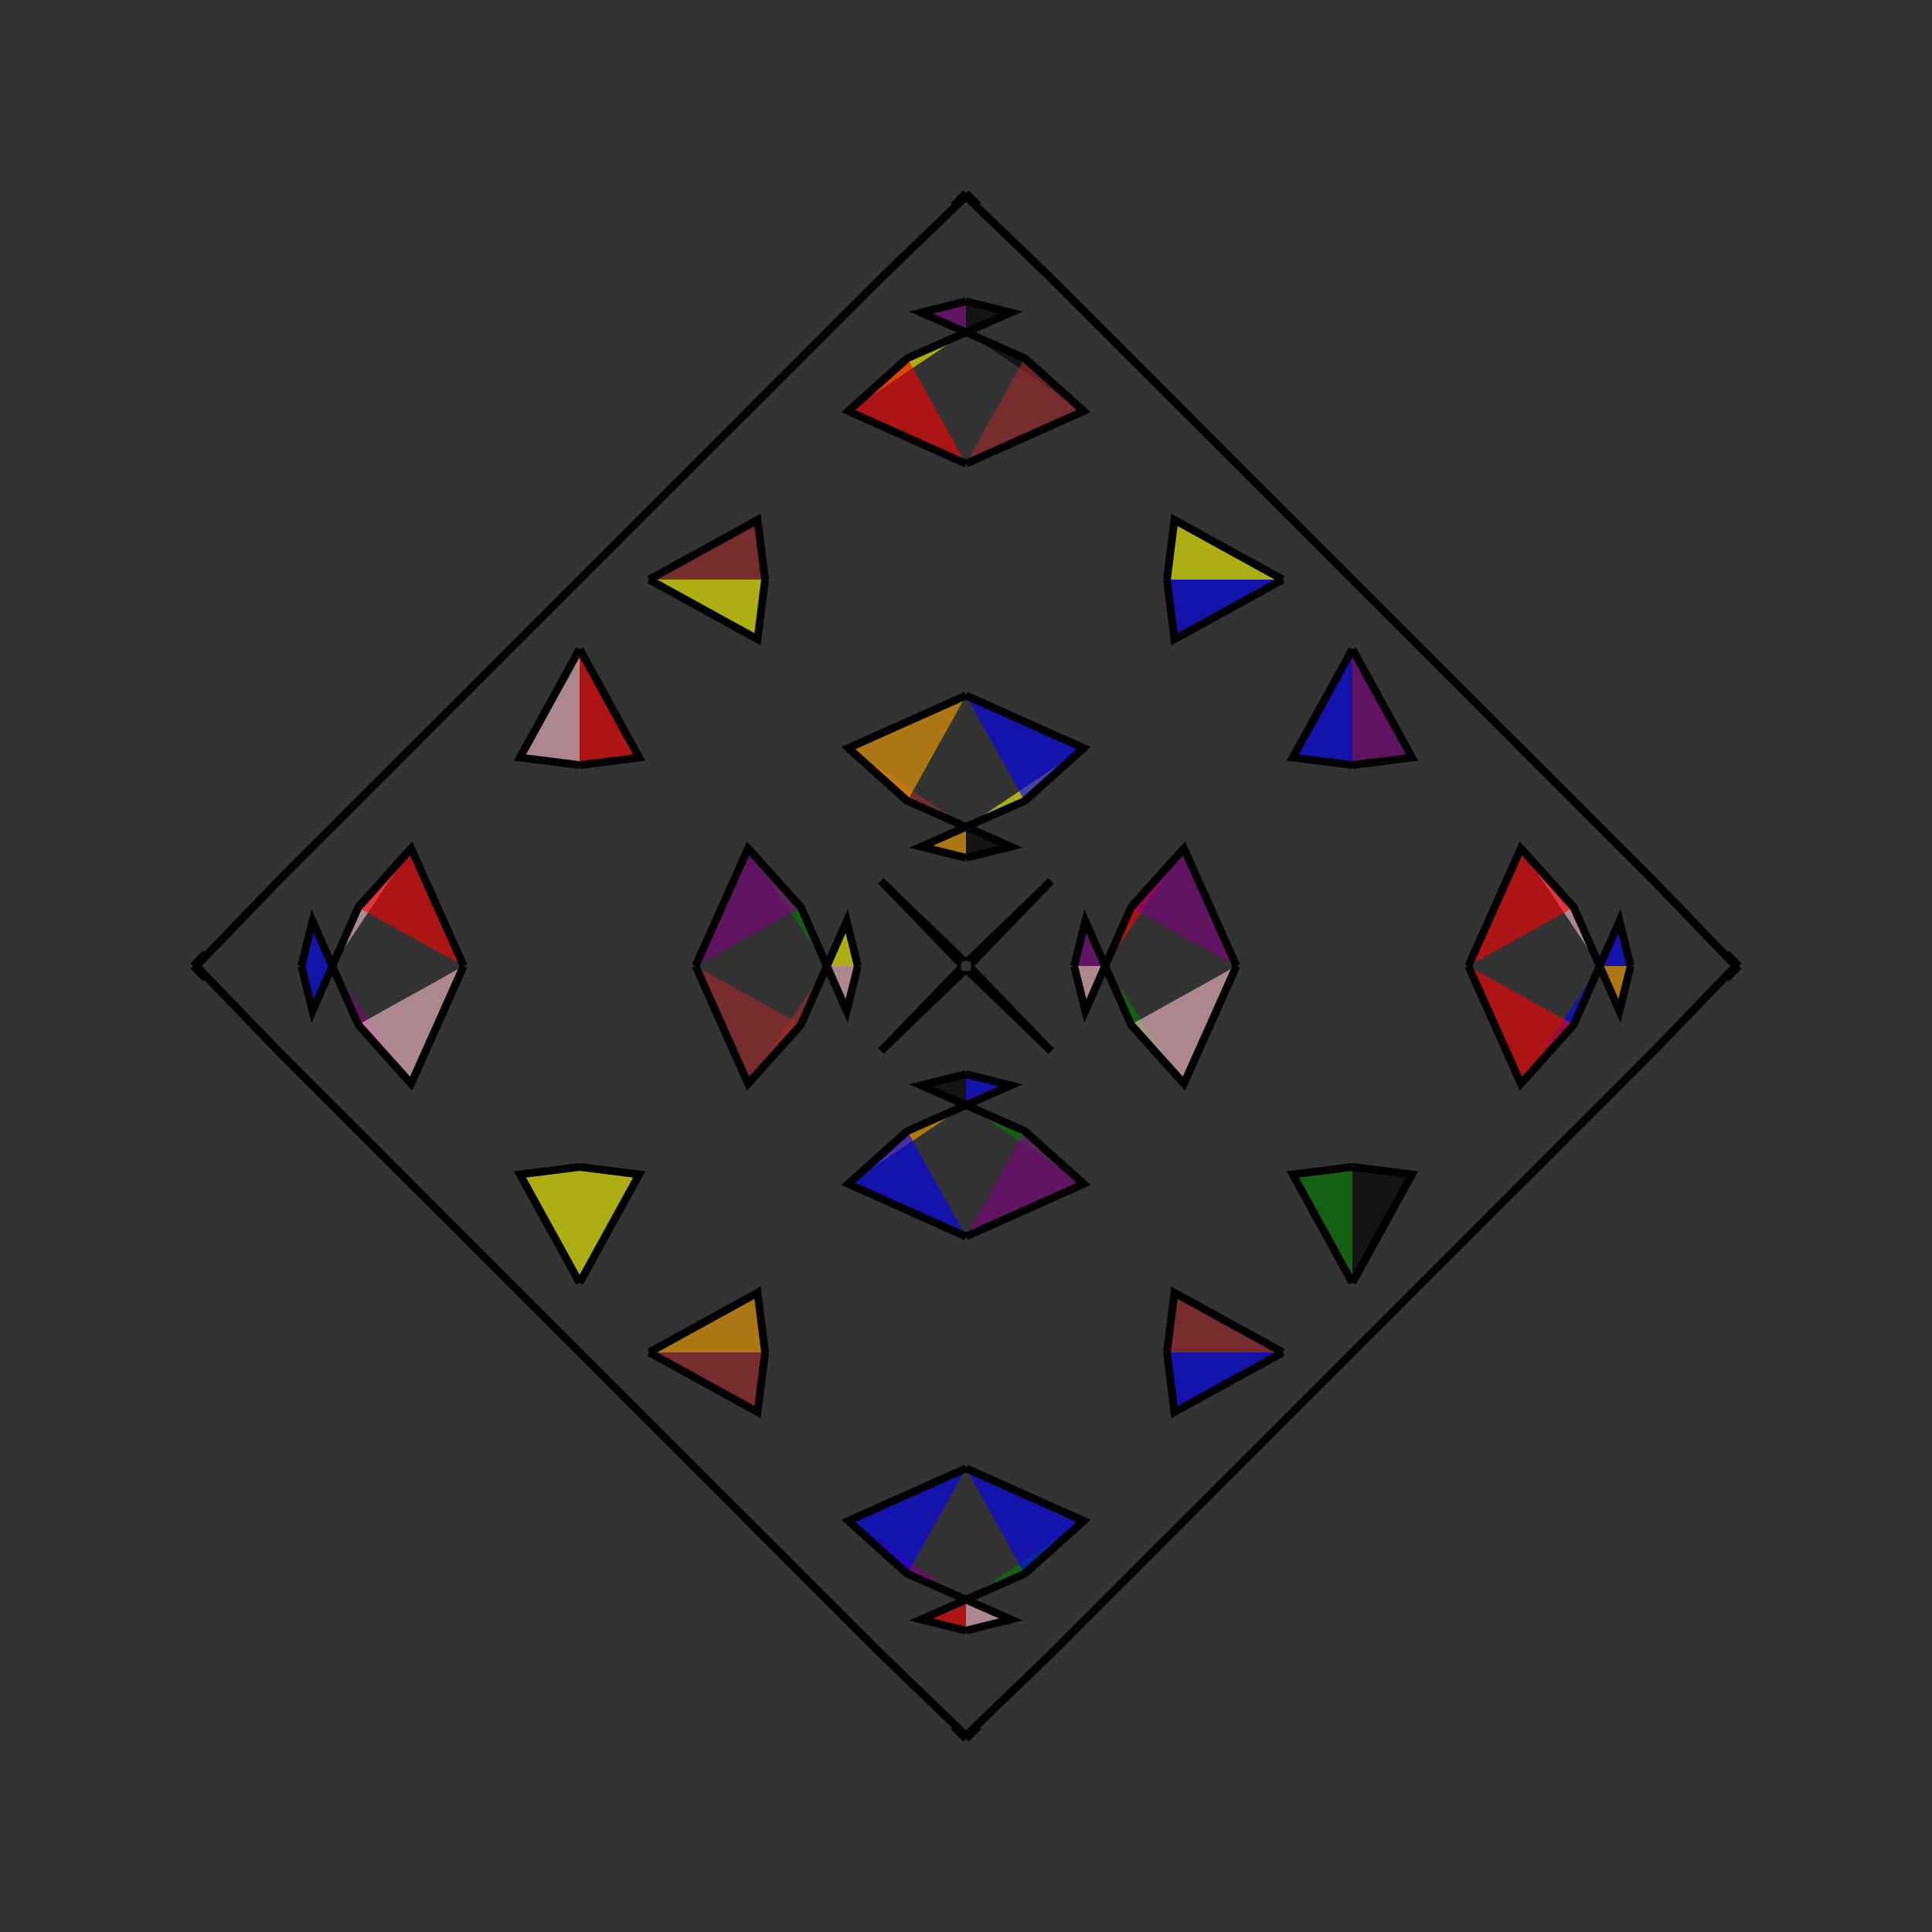 <?xml version="1.0" encoding="UTF-8"?>
<svg xmlns="http://www.w3.org/2000/svg" xmlns:xlink="http://www.w3.org/1999/xlink"
     width="250" height="250" viewBox="-125.0 -125.0 250 250">
<rect x="-125.0" y="-125.0" width="250" height="250" fill="#333333" stroke="none"/>
<defs>
</defs>
<path d="M23.0,77.0 L11.0,89.0 L0.691,98.938" fill="black" fill-opacity="0.6" stroke="black" stroke-width="1" />
<path d="M23.0,-77.0 L11.0,-89.0 L0.691,-98.938" fill="black" fill-opacity="0.6" stroke="black" stroke-width="1" />
<path d="M14.0,-0.0 L15.443,-5.81 L18.0,-0.0" fill="purple" fill-opacity="0.6" stroke="black" stroke-width="1" />
<path d="M14.0,-0.0 L15.443,5.81 L18.0,-0.0" fill="pink" fill-opacity="0.6" stroke="black" stroke-width="1" />
<path d="M18.0,-0.0 L21.358,-7.59 L28.2,-15.217" fill="red" fill-opacity="0.6" stroke="black" stroke-width="1" />
<path d="M18.0,-0.0 L21.358,7.59 L28.2,15.217" fill="green" fill-opacity="0.6" stroke="black" stroke-width="1" />
<path d="M21.358,-7.59 L28.2,-15.217 L35.0,-0.0" fill="purple" fill-opacity="0.6" stroke="black" stroke-width="1" />
<path d="M21.358,7.59 L28.2,15.217 L35.0,-0.0" fill="pink" fill-opacity="0.6" stroke="black" stroke-width="1" />
<path d="M50.0,-26.0 L42.283,-26.971 L50.0,-41.0" fill="blue" fill-opacity="0.6" stroke="black" stroke-width="1" />
<path d="M50.0,26.0 L42.283,26.971 L50.0,41.0" fill="green" fill-opacity="0.6" stroke="black" stroke-width="1" />
<path d="M50.0,50.0 L29.0,71.0 L23.0,77.0" fill="black" fill-opacity="0.6" stroke="black" stroke-width="1" />
<path d="M50.0,-50.0 L29.0,-71.0 L23.0,-77.0" fill="blue" fill-opacity="0.6" stroke="black" stroke-width="1" />
<path d="M29.0,71.0 L23.0,77.0 L11.0,89.0" fill="green" fill-opacity="0.6" stroke="black" stroke-width="1" />
<path d="M29.0,-71.0 L23.0,-77.0 L11.0,-89.0" fill="red" fill-opacity="0.6" stroke="black" stroke-width="1" />
<path d="M11.0,-11.0 L1.062,-0.691 L1.0,-1.0" fill="orange" fill-opacity="0.6" stroke="black" stroke-width="1" />
<path d="M11.0,11.0 L1.062,0.691 L1.0,1.0" fill="purple" fill-opacity="0.6" stroke="black" stroke-width="1" />
<path d="M0.691,98.938 L1.0,99.0 L0.0,100.0" fill="blue" fill-opacity="0.6" stroke="black" stroke-width="1" />
<path d="M0.691,-98.938 L1.0,-99.0 L0.0,-100.0" fill="brown" fill-opacity="0.6" stroke="black" stroke-width="1" />
<path d="M-23.0,77.0 L-11.0,89.0 L-0.691,98.938" fill="black" fill-opacity="0.6" stroke="black" stroke-width="1" />
<path d="M-23.0,-77.0 L-11.0,-89.0 L-0.691,-98.938" fill="purple" fill-opacity="0.6" stroke="black" stroke-width="1" />
<path d="M-14.0,-0.0 L-15.443,-5.81 L-18.0,-0.0" fill="yellow" fill-opacity="0.6" stroke="black" stroke-width="1" />
<path d="M-14.0,-0.0 L-15.443,5.81 L-18.0,-0.0" fill="pink" fill-opacity="0.6" stroke="black" stroke-width="1" />
<path d="M-18.0,-0.0 L-21.358,-7.59 L-28.2,-15.217" fill="green" fill-opacity="0.6" stroke="black" stroke-width="1" />
<path d="M-18.0,-0.0 L-21.358,7.59 L-28.2,15.217" fill="brown" fill-opacity="0.6" stroke="black" stroke-width="1" />
<path d="M-21.358,-7.59 L-28.2,-15.217 L-35.0,-0.0" fill="purple" fill-opacity="0.6" stroke="black" stroke-width="1" />
<path d="M-21.358,7.59 L-28.2,15.217 L-35.0,-0.0" fill="brown" fill-opacity="0.6" stroke="black" stroke-width="1" />
<path d="M-50.0,-26.0 L-42.283,-26.971 L-50.0,-41.0" fill="red" fill-opacity="0.6" stroke="black" stroke-width="1" />
<path d="M-50.0,26.0 L-42.283,26.971 L-50.0,41.0" fill="yellow" fill-opacity="0.6" stroke="black" stroke-width="1" />
<path d="M-50.0,50.0 L-29.0,71.0 L-23.0,77.0" fill="black" fill-opacity="0.6" stroke="black" stroke-width="1" />
<path d="M-50.0,-50.0 L-29.0,-71.0 L-23.0,-77.0" fill="brown" fill-opacity="0.6" stroke="black" stroke-width="1" />
<path d="M-29.0,71.0 L-23.0,77.0 L-11.0,89.0" fill="yellow" fill-opacity="0.6" stroke="black" stroke-width="1" />
<path d="M-29.0,-71.0 L-23.0,-77.0 L-11.0,-89.0" fill="brown" fill-opacity="0.6" stroke="black" stroke-width="1" />
<path d="M-11.0,-11.0 L-1.062,-0.691 L-1.0,-1.0" fill="red" fill-opacity="0.6" stroke="black" stroke-width="1" />
<path d="M-11.0,11.0 L-1.062,0.691 L-1.0,1.0" fill="brown" fill-opacity="0.6" stroke="black" stroke-width="1" />
<path d="M-0.691,98.938 L-1.0,99.0 L0.0,100.0" fill="brown" fill-opacity="0.6" stroke="black" stroke-width="1" />
<path d="M-0.691,-98.938 L-1.0,-99.0 L0.0,-100.0" fill="green" fill-opacity="0.6" stroke="black" stroke-width="1" />
<path d="M77.0,23.0 L89.0,11.0 L98.938,0.691" fill="purple" fill-opacity="0.6" stroke="black" stroke-width="1" />
<path d="M77.0,-23.0 L89.0,-11.0 L98.938,-0.691" fill="black" fill-opacity="0.6" stroke="black" stroke-width="1" />
<path d="M86.0,-0.0 L84.557,5.81 L82.0,-0.0" fill="orange" fill-opacity="0.6" stroke="black" stroke-width="1" />
<path d="M86.0,-0.0 L84.557,-5.81 L82.0,-0.0" fill="blue" fill-opacity="0.6" stroke="black" stroke-width="1" />
<path d="M82.0,-0.0 L78.642,7.59 L71.8,15.217" fill="blue" fill-opacity="0.6" stroke="black" stroke-width="1" />
<path d="M82.0,-0.0 L78.642,-7.59 L71.8,-15.217" fill="pink" fill-opacity="0.6" stroke="black" stroke-width="1" />
<path d="M78.642,7.59 L71.8,15.217 L65.0,-0.0" fill="red" fill-opacity="0.6" stroke="black" stroke-width="1" />
<path d="M78.642,-7.59 L71.8,-15.217 L65.0,-0.0" fill="red" fill-opacity="0.6" stroke="black" stroke-width="1" />
<path d="M50.0,26.0 L57.717,26.971 L50.0,41.0" fill="black" fill-opacity="0.6" stroke="black" stroke-width="1" />
<path d="M50.0,-26.0 L57.717,-26.971 L50.0,-41.0" fill="purple" fill-opacity="0.6" stroke="black" stroke-width="1" />
<path d="M50.0,50.0 L71.0,29.0 L77.0,23.0" fill="black" fill-opacity="0.6" stroke="black" stroke-width="1" />
<path d="M50.0,-50.0 L71.0,-29.0 L77.0,-23.0" fill="pink" fill-opacity="0.6" stroke="black" stroke-width="1" />
<path d="M71.0,29.0 L77.0,23.0 L89.0,11.0" fill="green" fill-opacity="0.6" stroke="black" stroke-width="1" />
<path d="M71.0,-29.0 L77.0,-23.0 L89.0,-11.0" fill="pink" fill-opacity="0.6" stroke="black" stroke-width="1" />
<path d="M89.0,11.0 L98.938,0.691 L99.0,1.0" fill="brown" fill-opacity="0.6" stroke="black" stroke-width="1" />
<path d="M89.0,-11.0 L98.938,-0.691 L99.0,-1.0" fill="purple" fill-opacity="0.6" stroke="black" stroke-width="1" />
<path d="M98.938,0.691 L99.0,1.0 L100.0,-0.0" fill="purple" fill-opacity="0.6" stroke="black" stroke-width="1" />
<path d="M98.938,-0.691 L99.0,-1.0 L100.0,-0.0" fill="orange" fill-opacity="0.6" stroke="black" stroke-width="1" />
<path d="M0.0,-14.0 L5.81,-15.443 L0.0,-18.0" fill="black" fill-opacity="0.6" stroke="black" stroke-width="1" />
<path d="M0.0,14.0 L5.81,15.443 L0.0,18.0" fill="blue" fill-opacity="0.6" stroke="black" stroke-width="1" />
<path d="M0.0,86.0 L5.81,84.557 L0.0,82.0" fill="pink" fill-opacity="0.6" stroke="black" stroke-width="1" />
<path d="M0.0,-86.0 L5.81,-84.557 L0.0,-82.0" fill="black" fill-opacity="0.6" stroke="black" stroke-width="1" />
<path d="M0.0,-18.0 L7.59,-21.358 L15.217,-28.2" fill="yellow" fill-opacity="0.6" stroke="black" stroke-width="1" />
<path d="M0.0,18.0 L7.59,21.358 L15.217,28.2" fill="green" fill-opacity="0.6" stroke="black" stroke-width="1" />
<path d="M0.0,82.0 L7.59,78.642 L15.217,71.8" fill="green" fill-opacity="0.6" stroke="black" stroke-width="1" />
<path d="M0.0,-82.0 L7.59,-78.642 L15.217,-71.8" fill="black" fill-opacity="0.6" stroke="black" stroke-width="1" />
<path d="M7.59,-21.358 L15.217,-28.2 L0.0,-35.0" fill="blue" fill-opacity="0.6" stroke="black" stroke-width="1" />
<path d="M7.59,21.358 L15.217,28.2 L0.0,35.0" fill="purple" fill-opacity="0.6" stroke="black" stroke-width="1" />
<path d="M7.59,78.642 L15.217,71.8 L0.0,65.0" fill="blue" fill-opacity="0.6" stroke="black" stroke-width="1" />
<path d="M7.59,-78.642 L15.217,-71.8 L0.0,-65.0" fill="brown" fill-opacity="0.6" stroke="black" stroke-width="1" />
<path d="M26.0,-50.0 L26.971,-42.283 L41.0,-50.0" fill="blue" fill-opacity="0.6" stroke="black" stroke-width="1" />
<path d="M26.0,50.0 L26.971,42.283 L41.0,50.0" fill="brown" fill-opacity="0.6" stroke="black" stroke-width="1" />
<path d="M26.0,50.0 L26.971,57.717 L41.0,50.0" fill="blue" fill-opacity="0.6" stroke="black" stroke-width="1" />
<path d="M26.0,-50.0 L26.971,-57.717 L41.0,-50.0" fill="yellow" fill-opacity="0.6" stroke="black" stroke-width="1" />
<path d="M11.0,-11.0 L0.691,-1.062 L1.0,-1.0" fill="black" fill-opacity="0.6" stroke="black" stroke-width="1" />
<path d="M11.0,11.0 L0.691,1.062 L1.0,1.0" fill="purple" fill-opacity="0.6" stroke="black" stroke-width="1" />
<path d="M11.0,89.0 L0.691,98.938 L1.0,99.0" fill="brown" fill-opacity="0.6" stroke="black" stroke-width="1" />
<path d="M11.0,-89.0 L0.691,-98.938 L1.0,-99.0" fill="brown" fill-opacity="0.6" stroke="black" stroke-width="1" />
<path d="M0.0,86.0 L-5.81,84.557 L0.0,82.0" fill="red" fill-opacity="0.6" stroke="black" stroke-width="1" />
<path d="M0.0,-14.0 L-5.81,-15.443 L0.0,-18.0" fill="orange" fill-opacity="0.6" stroke="black" stroke-width="1" />
<path d="M0.0,14.0 L-5.81,15.443 L0.0,18.0" fill="black" fill-opacity="0.6" stroke="black" stroke-width="1" />
<path d="M0.0,-86.0 L-5.81,-84.557 L0.0,-82.0" fill="purple" fill-opacity="0.6" stroke="black" stroke-width="1" />
<path d="M0.0,82.0 L-7.59,78.642 L-15.217,71.8" fill="purple" fill-opacity="0.6" stroke="black" stroke-width="1" />
<path d="M0.0,-18.0 L-7.59,-21.358 L-15.217,-28.2" fill="brown" fill-opacity="0.6" stroke="black" stroke-width="1" />
<path d="M0.0,18.0 L-7.59,21.358 L-15.217,28.2" fill="orange" fill-opacity="0.6" stroke="black" stroke-width="1" />
<path d="M0.0,-82.0 L-7.59,-78.642 L-15.217,-71.8" fill="yellow" fill-opacity="0.6" stroke="black" stroke-width="1" />
<path d="M-7.59,78.642 L-15.217,71.8 L0.0,65.0" fill="blue" fill-opacity="0.6" stroke="black" stroke-width="1" />
<path d="M-7.59,-21.358 L-15.217,-28.2 L0.0,-35.0" fill="orange" fill-opacity="0.6" stroke="black" stroke-width="1" />
<path d="M-7.59,21.358 L-15.217,28.2 L0.0,35.0" fill="blue" fill-opacity="0.6" stroke="black" stroke-width="1" />
<path d="M-7.59,-78.642 L-15.217,-71.8 L0.0,-65.0" fill="red" fill-opacity="0.6" stroke="black" stroke-width="1" />
<path d="M-26.0,50.0 L-26.971,57.717 L-41.0,50.0" fill="brown" fill-opacity="0.6" stroke="black" stroke-width="1" />
<path d="M-26.0,-50.0 L-26.971,-42.283 L-41.0,-50.0" fill="yellow" fill-opacity="0.6" stroke="black" stroke-width="1" />
<path d="M-26.0,50.0 L-26.971,42.283 L-41.0,50.0" fill="orange" fill-opacity="0.6" stroke="black" stroke-width="1" />
<path d="M-26.0,-50.0 L-26.971,-57.717 L-41.0,-50.0" fill="brown" fill-opacity="0.6" stroke="black" stroke-width="1" />
<path d="M-11.0,89.0 L-0.691,98.938 L-1.0,99.0" fill="red" fill-opacity="0.6" stroke="black" stroke-width="1" />
<path d="M-11.0,-11.0 L-0.691,-1.062 L-1.0,-1.0" fill="black" fill-opacity="0.6" stroke="black" stroke-width="1" />
<path d="M-11.0,11.0 L-0.691,1.062 L-1.0,1.0" fill="black" fill-opacity="0.6" stroke="black" stroke-width="1" />
<path d="M-11.0,-89.0 L-0.691,-98.938 L-1.0,-99.0" fill="orange" fill-opacity="0.6" stroke="black" stroke-width="1" />
<path d="M-77.0,-23.0 L-89.0,-11.0 L-98.938,-0.691" fill="yellow" fill-opacity="0.6" stroke="black" stroke-width="1" />
<path d="M-77.0,23.0 L-89.0,11.0 L-98.938,0.691" fill="black" fill-opacity="0.6" stroke="black" stroke-width="1" />
<path d="M-86.0,-0.0 L-84.557,-5.81 L-82.0,-0.0" fill="blue" fill-opacity="0.6" stroke="black" stroke-width="1" />
<path d="M-86.0,-0.0 L-84.557,5.81 L-82.0,-0.0" fill="blue" fill-opacity="0.6" stroke="black" stroke-width="1" />
<path d="M-82.0,-0.0 L-78.642,-7.59 L-71.8,-15.217" fill="pink" fill-opacity="0.6" stroke="black" stroke-width="1" />
<path d="M-82.0,-0.0 L-78.642,7.59 L-71.8,15.217" fill="purple" fill-opacity="0.6" stroke="black" stroke-width="1" />
<path d="M-78.642,-7.59 L-71.8,-15.217 L-65.0,-0.0" fill="red" fill-opacity="0.6" stroke="black" stroke-width="1" />
<path d="M-78.642,7.59 L-71.8,15.217 L-65.0,-0.0" fill="pink" fill-opacity="0.6" stroke="black" stroke-width="1" />
<path d="M-50.0,-26.0 L-57.717,-26.971 L-50.0,-41.0" fill="pink" fill-opacity="0.6" stroke="black" stroke-width="1" />
<path d="M-50.0,26.0 L-57.717,26.971 L-50.0,41.0" fill="yellow" fill-opacity="0.6" stroke="black" stroke-width="1" />
<path d="M-50.0,-50.0 L-71.0,-29.0 L-77.0,-23.0" fill="yellow" fill-opacity="0.6" stroke="black" stroke-width="1" />
<path d="M-50.0,50.0 L-71.0,29.0 L-77.0,23.0" fill="red" fill-opacity="0.6" stroke="black" stroke-width="1" />
<path d="M-71.0,-29.0 L-77.0,-23.0 L-89.0,-11.0" fill="black" fill-opacity="0.6" stroke="black" stroke-width="1" />
<path d="M-71.0,29.0 L-77.0,23.0 L-89.0,11.0" fill="pink" fill-opacity="0.6" stroke="black" stroke-width="1" />
<path d="M-89.0,-11.0 L-98.938,-0.691 L-99.0,-1.0" fill="red" fill-opacity="0.6" stroke="black" stroke-width="1" />
<path d="M-89.0,11.0 L-98.938,0.691 L-99.0,1.0" fill="blue" fill-opacity="0.6" stroke="black" stroke-width="1" />
<path d="M-98.938,-0.691 L-99.0,-1.0 L-100.0,-0.0" fill="green" fill-opacity="0.6" stroke="black" stroke-width="1" />
<path d="M-98.938,0.691 L-99.0,1.0 L-100.0,-0.0" fill="black" fill-opacity="0.6" stroke="black" stroke-width="1" />
</svg>
